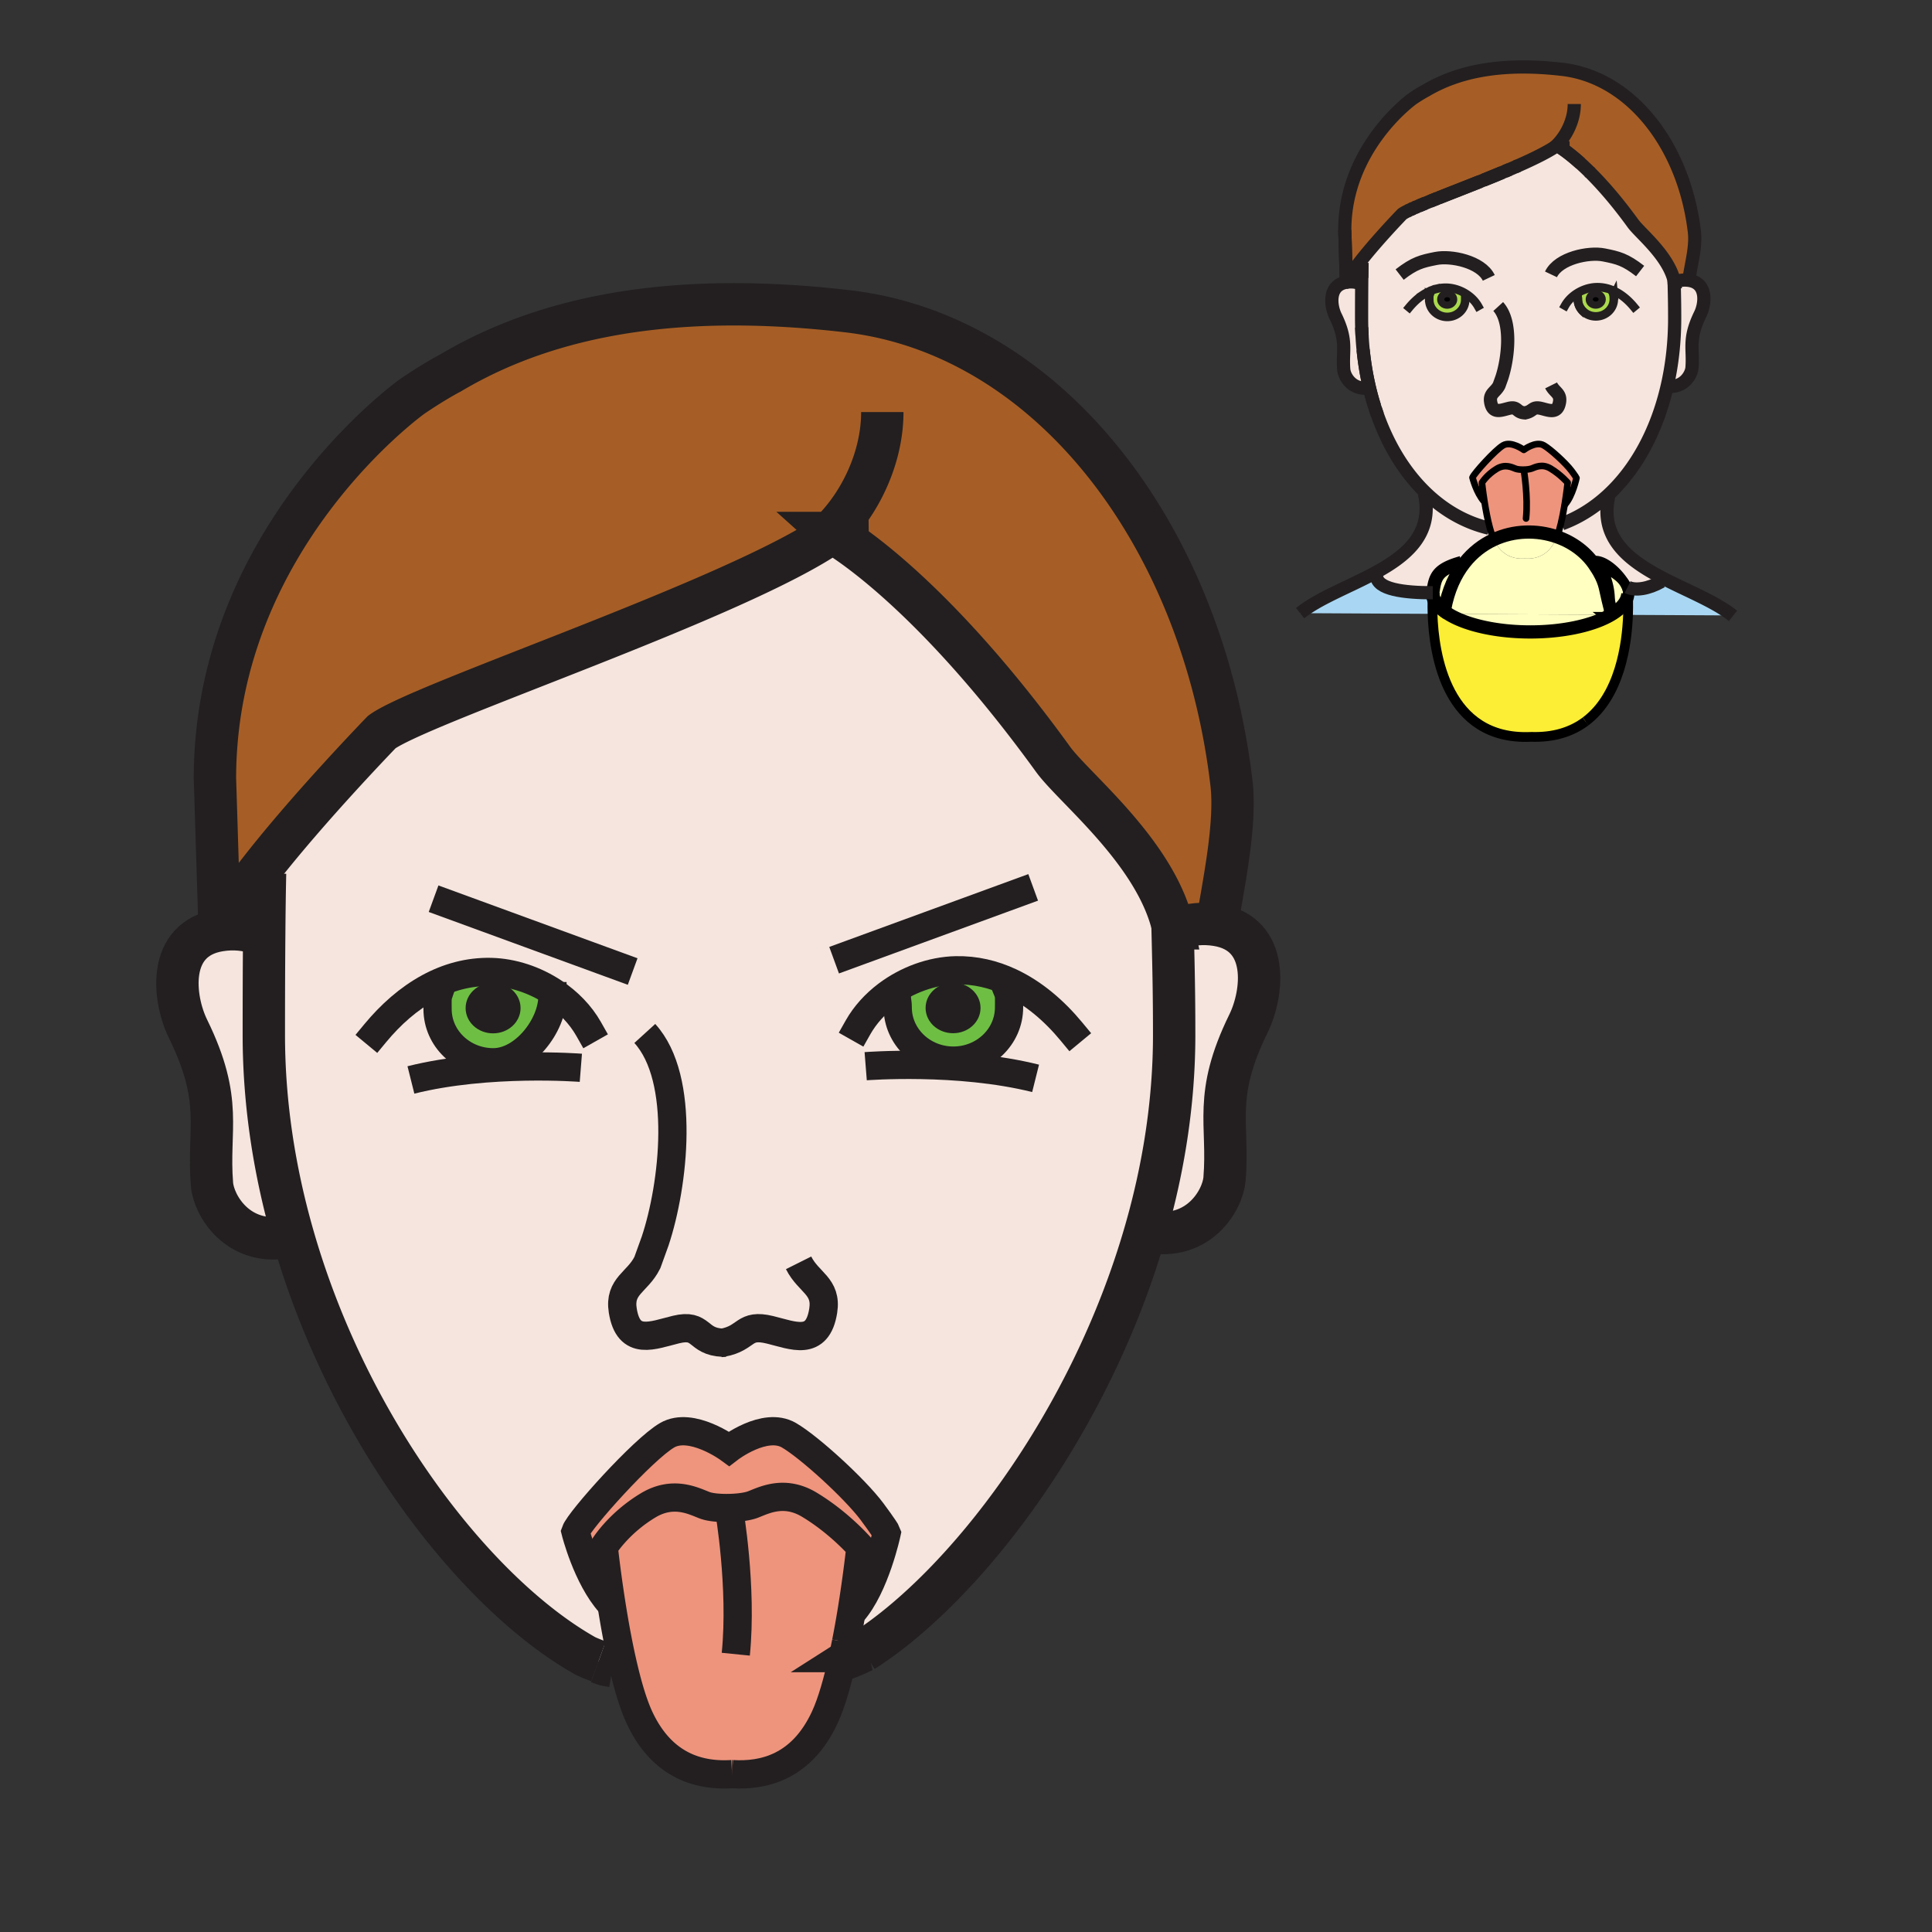 <?xml version="1.0"?><svg xmlns="http://www.w3.org/2000/svg" width="850.493" height="850.498" viewBox="0 0 850.493 850.498" overflow="visible"><rect x="0" y="0" width="850.493" height="850.498" fill="#333333" stroke="none"/><path d="M737.852 123.948a11.342 11.342 0 0 1 3.838-.661c.644 0 1.304.054 1.98.162 8.104 1.3 7.012 10.396 4.785 14.928-5.412 11.044-2.937 15.11-3.622 23.534-.258 3.111-3.713 9.075-10.919 8.066 2.147-9.316 3.298-19.339 3.298-29.864 0-4.905-.055-8.527-.184-13.793-.008-.374-.017-.76-.028-1.15-.009-.395-.017-.797-.029-1.213h.1l.781-.009z" fill="#f5e5de" class="aac-skin-fill"></path><path d="M737 125.169c.012.39.021.776.028 1.15-.011-.373-.02-.759-.028-1.15zM736.967 123.957c0-.083-.005-.166-.005-.249 0 .083.005.166.009.249.013.416.021.818.029 1.213-.013-.395-.021-.798-.033-1.213z" fill="#f5e5de" class="aac-skin-fill"></path><path d="M716.681 270.678c.175-4.764-.004-8.236-.079-9.37v-.004a8.74 8.74 0 0 0 .009-.361c0-.071 0-.142-.004-.212-.005-.013-.005-.025-.005-.038 0 0 .005-.004 0-.008a6.5 6.5 0 0 0-.444-2.114l.328-.12c3.323 1.661 9.138.831 14.953-2.492l.478-1.5c10.213 5.321 21.494 9.752 29.311 15.397l-.714 1.051-43.833-.229z" fill="#a9d7f3"></path><path d="M716.602 260.693a.1.1 0 0 0 .005.038c-.001-.013-.001-.025-.005-.038z" fill="#f5e5de" class="aac-skin-fill"></path><path d="M709.184 270.636c4.527-2.667 7.235-5.873 7.418-9.329.075 1.134.254 4.606.079 9.37l-7.497-.041z" fill="#fff"></path><path d="M716.602 260.685c-.078-1.217-.714-2.762-1.715-4.377a8.897 8.897 0 0 1 1.271 2.263c.266.693.419 1.399.444 2.114z" fill="#9e5b16"></path><path d="M710.363 129.863z" fill="#abda4d"></path><path d="M707.826 270.628l1.357.008c-.527.312-1.079.615-1.652.91l-.005-.004c.109-.303.208-.606.3-.914z" fill="#9e5b16"></path><path d="M709.184 270.636l-1.357-.008c.378-1.233.627-2.492.772-3.759.734-6.38-1.246-12.93-3.884-17.611 4.544 1.977 8.17 4.382 10.172 7.049 1.001 1.615 1.637 3.161 1.715 4.377.005.004 0 .008 0 .008a.1.1 0 0 1 .005.038 8.697 8.697 0 0 1-.005.573v.004c-.183 3.456-2.891 6.663-7.418 9.329z" fill="#ffffc2"></path><path d="M637.565 270.263c-.004 0-.004 0-.004-.004a22.305 22.305 0 0 1-2.466-1.752l.813-.087c1.55-8.602 4.689-15.438 8.826-20.672 3.655-4.619 8.083-7.987 12.88-10.205.004.004.004.013.009.017 3.401 7.298 8.976 8.61 13.623 8.319 4.647.291 10.222-1.021 13.623-8.319.179-.386.357-.806.528-1.25 7.015 2.446 13.158 6.969 17.087 13.216.444.706.951 1.424 1.399 2.226 3.095 5.495 2.696 7.314 4.715 15.119a21.118 21.118 0 0 1-.772 3.759l-70.261-.367z" fill="#ffffc2"></path><path d="M707.531 271.546c-7.858 4.037-20.104 6.637-33.852 6.637-7.264 0-14.104-.723-20.103-2.006-6.305-1.342-11.68-3.298-15.625-5.678a16.429 16.429 0 0 1-.387-.237l70.261.365a17.42 17.42 0 0 1-.3.914l.006.005z" fill="#ffffc2"></path><path d="M704.715 249.258c2.638 4.681 4.618 11.231 3.884 17.611-2.019-7.804-1.62-9.624-4.715-15.119-.448-.802-.955-1.52-1.399-2.226-3.929-6.247-10.072-10.77-17.087-13.216.639-1.653 1.221-3.672 1.735-5.828l.42.104c7.364-2.716 14.159-6.974 20.202-12.531l.411.44c-4.028 18.379 8.706 28.136 23.75 35.965l-.478 1.5c-5.815 3.323-11.63 4.153-14.953 2.492l-.328.12c-.286-.772-.714-1.528-1.271-2.263-2.001-2.667-5.627-5.072-10.171-7.049z" fill="#f5e5de" class="aac-skin-fill"></path><path d="M699.606 131.782c0 1.408 1.279 2.546 2.857 2.546s2.857-1.138 2.857-2.546c0-1.404-1.279-2.546-2.857-2.546s-2.857 1.142-2.857 2.546zm10.803-1.604c.037.403.013.86.013 1.537 0 4.174-3.547 7.559-7.912 7.559-2.189 0-4.171-.847-5.604-2.214-1.429-1.375-2.313-3.256-2.313-5.345 0-.225-.013-.399-.029-.544-.024-.241-.058-.398-.07-.556l-2.251-.021c2.924-2.504 6.815-4.075 10.604-4.162 2.778-.058 5.375.569 7.763 1.69l-.395 1.263c.066.162.116.315.149.473.004 0 .004 0 0 .004.02.1.037.208.045.316z" fill="#abda4d"></path><ellipse cx="702.464" cy="131.781" rx="2.857" ry="2.546"></ellipse><path d="M699.606 75.564c.19.187.382.378.572.573-.19-.195-.385-.386-.572-.573zM694.862 71.133z" fill="#f5e5de" class="aac-skin-fill"></path><path d="M694.589 131.715a6.24 6.24 0 0 0-.025-.544c.017.146.029.32.029.544 0 2.089.885 3.971 2.313 5.345-1.432-1.37-2.317-3.256-2.317-5.345z" fill="#abda4d"></path><path d="M693.924 70.314zM692.176 68.848z" fill="#f5e5de" class="aac-skin-fill"></path><path d="M693.979 210.415s-1.683 7.925-5.051 11.688l-.138-.021c.868-5.258 1.325-9.586 1.325-9.586s-3.069-3.568-7.53-6.243c-3.729-2.239-6.732-.594-8.315 0-1.591.598-5.449.694-7.036.1-1.586-.594-4.589-2.239-8.323 0-4.452 2.679-6.537 6.143-6.537 6.143s.382 3.584 1.101 8.19l-.208.033c-3.368-3.763-5.051-10.504-5.051-10.504.594-1.682 9.906-12.083 13.47-14.159 3.568-2.085 9.113 1.977 9.113 1.977s5.254-4.062 8.817-1.977c2.986 1.736 9.652 7.813 12.207 11.227-.001.001 1.997 2.679 2.156 3.132z" fill="#ee947d"></path><path d="M690.609 67.602zM688.338 65.912zM687.553 65.368a43 43 0 0 1 .785.544c-.282-.2-.544-.378-.785-.544zM687.096 65.06c.146.096.295.195.457.308-.162-.108-.312-.212-.457-.308zM686.344 64.574z" fill="#f5e5de" class="aac-skin-fill"></path><path d="M685.447 64.039c-.033.021-.059.042-.092.062-3.768 2.629-9.906 5.674-17.013 8.814-.415.183-.839.37-1.263.552-.848.37-1.707.744-2.579 1.113-.652.278-1.313.557-1.973.839a561.262 561.262 0 0 1-7.431 3.061c-.682.274-1.367.548-2.052.827l-1.371.548c-3.646 1.458-7.281 2.882-10.745 4.245a1579.174 1579.174 0 0 0-8.049 3.17c-.387.153-.772.303-1.151.457-.378.15-.751.299-1.121.449-.369.146-.73.295-1.092.44-.715.287-1.413.569-2.086.847-.336.137-.664.274-.988.407-.324.133-.644.266-.955.398-.312.129-.614.258-.914.386-.299.125-.59.25-.876.374-.282.121-.561.241-.831.361-.27.116-.535.232-.789.349-.382.17-.747.336-1.097.499-.232.108-.457.212-.673.316-.216.1-.419.203-.618.299-1.093.54-1.924 1.009-2.447 1.392 0 0-10.861 11.193-18.383 20.825-2.363 3.032-4.398 5.902-5.665 8.228-.183.328-.345.644-.494.951l-.711-22.952c0-36.629 29.889-57.887 29.889-57.887 3.464-2.351 5.773-3.53 5.773-3.53 15.251-9.071 34.968-12.27 60.117-9.337 30.366 3.539 53.671 33.789 58.115 71.436.723 6.123-1.014 12.594-2.072 19.073l-2.122 2.239c-1.371 0-2.65.237-3.838.661l-.781.008a15.864 15.864 0 0 0-.116-.507c-2.795-11.214-14.957-20.763-18.08-25.074-7.094-9.798-13.462-17.017-18.695-22.238a38.66 38.66 0 0 0-.572-.573 122.656 122.656 0 0 0-3.76-3.556 114.626 114.626 0 0 0-1.922-1.694 83.77 83.77 0 0 0-3.314-2.712 56.21 56.21 0 0 0-3.513-2.542c-.07-.05-.142-.095-.208-.137-.203-.133-.382-.25-.544-.349l-.153-.096c-.492-.31-.745-.442-.745-.442z" fill="#a65e26" class="aac-hair-fill"></path><path d="M685.397 236.308c-.171.444-.35.864-.528 1.25-3.401 7.298-8.976 8.61-13.623 8.319.017-.004.033-.004.05-.004h-.1c.017 0 .033 0 .05.004-4.647.291-10.222-1.021-13.623-8.319-.005-.004-.005-.012-.009-.017 8.88-4.111 19.015-4.294 27.783-1.233z" fill="#ffffc2"></path><path d="M637.952 270.5c3.945 2.38 9.32 4.336 15.625 5.678 5.998 1.283 12.839 2.006 20.103 2.006 13.748 0 25.993-2.6 33.852-6.637a31.975 31.975 0 0 0 1.652-.91l7.497.042c-.474 12.988-3.584 35.612-18.69 46.905-6.022 4.502-13.951 7.207-24.381 6.778l.108.034c-36.916 1.516-42.516-36.189-43.093-54.17l6.937.033s0 .004.004.004c.124.078.253.157.386.237z" fill="#fbee34"></path><path d="M671.333 181.756c-.1.017-.195.029-.299.045l.673-.042a9.13 9.13 0 0 1-.374-.003zm-44.87-51.981l2.737.565a3.197 3.197 0 0 0-.021.287 7.313 7.313 0 0 0-.004.519c.004.233.008.495.008.802 0 4.178 3.547 7.56 7.917 7.56 4.373 0 7.912-3.381 7.912-7.56l1.528-1.773c-2.812-2.123-6.334-3.431-9.777-3.51a16.79 16.79 0 0 0-3.688.333 16.427 16.427 0 0 0-1.907.502 16.25 16.25 0 0 0-1.229.448 20.477 20.477 0 0 0-3.476 1.827zm83.751-.39l.395-1.263c-2.388-1.122-4.984-1.749-7.763-1.69-3.788.087-7.68 1.657-10.604 4.162l2.251.021c.013.158.046.315.07.556.013.146.025.32.025.544 0 2.089.885 3.975 2.317 5.345 1.433 1.367 3.414 2.214 5.604 2.214 4.365 0 7.912-3.385 7.912-7.559 0-.677.024-1.134-.013-1.537a1.945 1.945 0 0 0-.046-.315c.004-.004.004-.004 0-.004a2.634 2.634 0 0 0-.148-.474zm-103.85 53.26c-.34-.959-.668-1.927-.984-2.903a26.104 26.104 0 0 1-.295-.938 113.903 113.903 0 0 1-2.226-8.087v-.004a125.45 125.45 0 0 1-1.807-9.142 133.715 133.715 0 0 1-1.437-13.457 145.028 145.028 0 0 1-.225-8 1871.221 1871.221 0 0 1 .076-17.793c.024-2.205.059-4.324.096-6.193l.013-.502-.715-.557c7.521-9.632 18.383-20.825 18.383-20.825.523-.382 1.354-.852 2.447-1.392l.618-.299a95.689 95.689 0 0 1 2.559-1.164c.271-.121.549-.241.831-.361.286-.125.577-.25.876-.374.3-.128.603-.257.914-.386l.955-.398c.324-.133.652-.27.988-.407a201.38 201.38 0 0 1 2.086-.847l1.092-.44c.37-.146.743-.295 1.121-.449a247.683 247.683 0 0 0 1.736-.69c2.355-.93 4.859-1.915 7.464-2.937 3.464-1.358 7.099-2.787 10.745-4.245l1.371-.548c.685-.274 1.37-.548 2.052-.827a604.615 604.615 0 0 0 7.431-3.061c.66-.278 1.32-.557 1.973-.839.872-.37 1.731-.744 2.579-1.113.424-.183.848-.37 1.263-.552 7.106-3.14 13.245-6.185 17.013-8.814.158.142.453.266.835.378.05.029.1.063.153.096.162.1.341.216.544.349.066.042.138.087.208.137.146.096.295.2.457.308.241.166.503.345.785.544a65.053 65.053 0 0 1 2.271 1.69c.49.382 1.014.797 1.566 1.246.552.453 1.134.943 1.748 1.466a114.626 114.626 0 0 1 1.922 1.694 122.656 122.656 0 0 1 3.76 3.556c.187.187.382.378.572.573 5.233 5.221 11.602 12.439 18.695 22.238 3.123 4.311 15.285 13.86 18.08 25.074.004.087.004.174.008.258 0 .083.005.166.005.249.012.416.021.818.033 1.213.008.39.017.776.028 1.15.129 5.267.184 8.888.184 13.793 0 10.525-1.15 20.547-3.298 29.864-4.61 20.011-13.823 36.746-26.159 48.076-6.043 5.558-12.838 9.815-20.202 12.531l-.42-.104c.312-1.296.603-2.646.868-3.996.295-1.491.557-2.982.789-4.402l.138.021c3.368-3.763 5.051-11.688 5.051-11.688-.158-.453-2.156-3.131-2.156-3.131-2.555-3.415-9.221-9.491-12.207-11.227-3.563-2.085-8.817 1.977-8.817 1.977s-5.545-4.062-9.113-1.977c-3.563 2.077-12.876 12.477-13.47 14.159 0 0 1.683 6.741 5.051 10.504l.208-.033c.577 3.697 1.379 8.045 2.38 11.734l-.374.104c-10.524-2.483-20.062-8-28.16-15.903-8.923-8.716-16.108-20.325-20.956-33.977z" fill="#f5e5de" class="aac-skin-fill"></path><path d="M671.296 245.874c-.017 0-.033 0-.05.004-.017-.004-.033-.004-.05-.004h.1z" fill="#9e5b16"></path><path d="M667.233 206.353c1.587.594 5.445.499 7.036-.1 1.583-.594 4.586-2.239 8.315 0 4.461 2.675 7.53 6.243 7.53 6.243s-.457 4.328-1.325 9.586c-.232 1.42-.494 2.911-.789 4.402-.266 1.35-.557 2.7-.868 3.996-.515 2.156-1.097 4.174-1.735 5.828-8.769-3.062-18.903-2.878-27.783 1.233-.644-1.387-1.233-3.161-1.761-5.121-1.001-3.688-1.803-8.037-2.38-11.734-.719-4.606-1.101-8.19-1.101-8.19s2.085-3.464 6.537-6.143c3.736-2.239 6.738-.594 8.324 0z" fill="#ee947d"></path><path d="M667.08 73.467c.424-.183.848-.37 1.263-.552-.415.182-.839.369-1.263.552zM662.528 75.419c.66-.282 1.32-.561 1.973-.839-.652.282-1.313.561-1.973.839zM655.098 78.48zM653.046 79.307c.685-.278 1.37-.552 2.052-.827-.682.278-1.368.553-2.052.827zM640.93 84.1c3.464-1.362 7.099-2.787 10.745-4.245A1726.53 1726.53 0 0 1 640.93 84.1z" fill="#f5e5de" class="aac-skin-fill"></path><path d="M637.562 270.258c0 .004 0 .004.004.004-.004.001-.004-.004-.004-.004z" fill="#ffffc2"></path><path d="M630.625 270.225c-.129-4.012-.008-7.04.07-8.436.038 2.38 1.741 4.668 4.345 6.72.64.507 1.342.997 2.081 1.47.146.096.291.187.44.278l-6.936-.032z" fill="#fff"></path><path d="M637.075 129.248c1.574 0 2.854 1.146 2.854 2.554 0 1.404-1.279 2.542-2.854 2.542-1.582 0-2.854-1.138-2.854-2.542.001-1.407 1.272-2.554 2.854-2.554z"></path><path d="M635.908 268.418l-.813.087c-2.783-2.285-4.345-4.852-4.345-7.563 1.005-6.646 1.441-10.164 12.635-13.292l1.35.096c-4.137 5.234-7.277 12.07-8.827 20.672z" fill="#ffffc2"></path><path d="M637.121 269.98a25.498 25.498 0 0 1-2.081-1.47l.055-.004c.614.506 1.291.996 2.026 1.474zM630.75 260.942c0 2.712 1.562 5.279 4.345 7.563l-.055.004c-2.604-2.052-4.307-4.34-4.345-6.72.021-.411.042-.681.05-.789.005-.037.005-.058.005-.058z" fill="#fff"></path><path d="M633.466 87.036c2.355-.935 4.859-1.919 7.464-2.937a4287.26 4287.26 0 0 0-7.464 2.937zM633.075 126.997zM631.729 87.726c.379-.153.765-.303 1.151-.457l-1.151.457zM630.608 88.174c.37-.149.743-.299 1.121-.449-.377.154-.75.304-1.121.449z" fill="#f5e5de" class="aac-skin-fill"></path><path d="M630.695 261.79a4.291 4.291 0 0 1 .05-.789c-.008.107-.028.377-.05.789z" fill="#a9d7f3"></path><path d="M606.003 253.466c0 5.969 11.987 7.477 24.747 7.477 0 0 0 .021-.005.058a4.291 4.291 0 0 0-.05.789c-.078 1.396-.199 4.423-.07 8.436l-58.298-.307c8.058-6.451 20.751-11.231 31.965-17.179l1.711.726z" fill="#a9d7f3"></path><path d="M631.169 127.5zM629.517 88.615c.361-.146.723-.295 1.092-.44l-1.092.44z" fill="#f5e5de" class="aac-skin-fill"></path><path d="M634.222 131.802c0 1.404 1.271 2.542 2.854 2.542 1.574 0 2.854-1.138 2.854-2.542 0-1.408-1.279-2.554-2.854-2.554-1.583 0-2.854 1.147-2.854 2.554zm-1.147-4.805a16.919 16.919 0 0 1 3.688-.333c3.443.079 6.966 1.387 9.777 3.51l-1.528 1.773c0 4.178-3.539 7.56-7.912 7.56-4.37 0-7.917-3.381-7.917-7.56 0-.307-.004-.569-.008-.802 0-.191 0-.361.004-.519.004-.1.009-.195.021-.287l-2.737-.565a20.525 20.525 0 0 1 3.477-1.828 16.25 16.25 0 0 1 1.229-.448c.416-.137.835-.258 1.263-.361.215-.049.427-.098.643-.14z" fill="#abda4d"></path><path d="M629.18 130.627c-.004.158-.004.328-.004.519a7.313 7.313 0 0 1 .004-.519z" fill="#abda4d"></path><path d="M627.319 216.621c8.099 7.904 17.636 13.42 28.16 15.903l.374-.104c.527 1.96 1.117 3.734 1.761 5.121-4.797 2.218-9.225 5.586-12.88 10.205l-1.35-.096c-11.193 3.128-11.63 6.646-12.635 13.292-12.76 0-24.747-1.508-24.747-7.477l-1.711-.727c14.612-7.747 26.707-17.474 22.77-35.45l.258-.667zM626.442 89.869c.324-.133.652-.27.988-.407l-.988.407zM625.487 90.268c.312-.133.631-.266.955-.398l-.955.398zM624.573 90.654zM622.866 91.389zM620.98 92.236zM619.689 92.851c.199-.096.402-.199.618-.299l-.618.299zM605.38 179.742zM602.859 170.712v.004a113.373 113.373 0 0 0-.003-.004h.003zM602.859 170.712h-.004a122.842 122.842 0 0 1-1.803-9.142 125.986 125.986 0 0 0 1.807 9.142zM600.072 153.969zM599.449 144.138zM599.466 122.32z" fill="#f5e5de" class="aac-skin-fill"></path><path d="M592.7 124.255c2.13-.345 4.078-.128 5.818.495l.927.004c-.05 5.844-.055 11.904-.055 15.359 0 1.35.021 2.692.059 4.025.037 1.333.092 2.658.166 3.975a133.715 133.715 0 0 0 1.437 13.457 122.943 122.943 0 0 0 1.803 9.142c-7.477 1.296-11.057-4.83-11.314-8.003-.693-8.428 1.786-12.485-3.626-23.525-2.227-4.536-3.318-13.632 4.78-14.928h.005z" fill="#f5e5de" class="aac-skin-fill"></path><path fill="#9c5b16" d="M591.989 101.295l.711 22.952-.005.008z"></path><g fill="none"><path d="M736.962 123.708c0 .083.005.166.009.249M599.466 122.32c.024-2.205.059-4.324.096-6.193M599.615 148.113a140.195 140.195 0 0 1-.166-3.975M605.085 178.803a113.903 113.903 0 0 1-2.226-8.087v-.004a125.45 125.45 0 0 1-1.807-9.142c-.395-2.492-.723-5.03-.98-7.601M606.364 182.645c-.34-.959-.668-1.927-.984-2.903" stroke="#231f20" stroke-width="5.815"></path><path d="M629.18 130.627c-.004.158-.004.328-.004.519" stroke="#231f20" stroke-width="3.763" stroke-linecap="square" stroke-miterlimit="10"></path><path d="M686.888 64.923c-.203-.133-.382-.25-.544-.349M695.847 72.009a114.626 114.626 0 0 0-1.922-1.694 119.048 119.048 0 0 0-1.748-1.466c-.553-.449-1.076-.864-1.566-1.246a63.799 63.799 0 0 0-2.271-1.69c-.282-.199-.544-.378-.785-.544-.162-.108-.312-.212-.457-.308M700.179 76.138c-.19-.195-.386-.386-.572-.573M593.194 123.296a26.26 26.26 0 0 0-.494.959v-.008l-.711-22.952M620.308 92.552l-.618.299M622.077 91.738c-.382.17-.747.336-1.097.499M623.697 91.028c-.282.121-.561.241-.831.361M627.431 89.462c-.336.137-.664.274-.988.407-.324.137-.644.27-.955.398s-.614.258-.914.386M632.881 87.269l-1.151.457c-.378.154-.751.303-1.121.449l-1.092.44M651.675 79.855A1702.256 1702.256 0 0 1 640.93 84.1a3497.572 3497.572 0 0 0-7.464 2.937M661.194 75.976a561.262 561.262 0 0 1-6.097 2.504c-.682.278-1.367.553-2.052.827M664.501 74.58c-.652.282-1.313.561-1.973.839M668.343 72.915c-.415.183-.839.37-1.263.552M737 125.169c-.009-.395-.017-.797-.029-1.213" stroke="#231f20" stroke-width="5.815"></path><path d="M696.906 137.061c-1.429-1.375-2.313-3.256-2.313-5.345 0-.225-.013-.399-.029-.544M710.363 129.863c.021.1.038.208.046.315" stroke="#231f20" stroke-width="3.763" stroke-linecap="square" stroke-miterlimit="10"></path><path stroke="#231f20" stroke-width="5.815" d="M598.519 124.75l.926.004"></path><path d="M633.075 126.997a16.919 16.919 0 0 1 3.688-.333c3.443.079 6.966 1.387 9.777 3.51 1.687 1.267 3.119 2.837 4.116 4.602M631.169 127.5c.416-.137.835-.258 1.263-.361M620.341 135.345c1.782-2.143 3.83-4.079 6.122-5.57a20.525 20.525 0 0 1 3.477-1.828" stroke="#231f20" stroke-width="3.763" stroke-linecap="square" stroke-miterlimit="10"></path><path d="M645.013 131.948c0 4.178-3.539 7.56-7.912 7.56-4.37 0-7.917-3.381-7.917-7.56 0-.307-.004-.569-.008-.802a7.313 7.313 0 0 1 .004-.519 2.675 2.675 0 0 1 .146-.823M719.265 135.108c-2.409-2.912-5.329-5.428-8.656-6.986-2.388-1.122-4.984-1.749-7.763-1.69-3.788.087-7.68 1.657-10.604 4.162-1.334 1.138-2.463 2.479-3.294 3.95" stroke="#231f20" stroke-width="3.763" stroke-linecap="square" stroke-miterlimit="10"></path><path d="M694.493 130.615c.013.158.046.315.07.556.013.146.025.32.025.544 0 2.089.885 3.975 2.317 5.345 1.433 1.367 3.414 2.214 5.604 2.214 4.365 0 7.912-3.385 7.912-7.559 0-.677.024-1.134-.013-1.537a1.945 1.945 0 0 0-.046-.315c.004-.004.004-.004 0-.004a2.038 2.038 0 0 0-.146-.473" stroke="#231f20" stroke-width="3.763" stroke-linecap="square" stroke-miterlimit="10"></path><path d="M598.519 124.75c-1.74-.623-3.688-.839-5.818-.495h-.005c-8.099 1.296-7.007 10.392-4.78 14.928 5.412 11.04 2.933 15.098 3.626 23.525.258 3.173 3.838 9.299 11.314 8.003h.004c.07-.008.141-.021.22-.037M737.852 123.948a11.342 11.342 0 0 1 3.838-.661c.644 0 1.304.054 1.98.162 8.104 1.3 7.012 10.396 4.785 14.928-5.412 11.044-2.937 15.11-3.622 23.534-.258 3.111-3.713 9.075-10.919 8.066a9.142 9.142 0 0 1-.628-.1" stroke="#231f20" stroke-width="5.815"></path><path d="M655.479 232.524c-10.524-2.483-20.062-8-28.16-15.903-8.922-8.714-16.107-20.323-20.955-33.976-.34-.959-.668-1.927-.984-2.903a26.104 26.104 0 0 1-.295-.938 113.489 113.489 0 0 1-2.229-8.091 122.842 122.842 0 0 1-1.803-9.142 133.715 133.715 0 0 1-1.437-13.457 145.028 145.028 0 0 1-.225-8 1871.221 1871.221 0 0 1 .076-17.793 550.144 550.144 0 0 1 .109-6.695M736.929 122.594l.025.855c.004.087.004.174.008.258 0 .083.005.166.005.249.012.416.021.818.033 1.213.008.39.017.776.028 1.15.129 5.267.184 8.888.184 13.793 0 10.525-1.15 20.547-3.298 29.864-4.61 20.011-13.823 36.746-26.159 48.076-6.043 5.558-12.838 9.815-20.202 12.531M671.333 181.756c3.775-.702 3.099-2.937 7.148-1.952 3.489.843 7.189 2.579 8.062-2.875.599-3.754-2.226-4.253-3.726-7.269M671.333 181.756c.116.004.245.004.374.004l-.673.042c.104-.017.199-.029.299-.046zM659.533 134.938c6.264 6.87 4.365 23.01 1.566 31.413l-1.18 3.277c-1.5 3.011-4.32 3.506-3.726 7.26.872 5.454 4.577 3.709 8.062 2.87 4.029-.972 3.119 1.832 7.077 1.998" stroke="#231f20" stroke-width="5.815"></path><path d="M639.929 131.802c0 1.404-1.279 2.542-2.854 2.542-1.582 0-2.854-1.138-2.854-2.542 0-1.408 1.271-2.554 2.854-2.554 1.574 0 2.854 1.147 2.854 2.554z" stroke="#231f20" stroke-width="3.158"></path><ellipse cx="702.464" cy="131.781" rx="2.857" ry="2.546" stroke="#231f20" stroke-width="3.158"></ellipse><path d="M655.384 122.328c-3.377-7.115-16.589-9.885-23.28-8.548-6.284 1.25-9.403 2.006-15.957 7.09M682.764 120.775c3.381-7.119 16.593-9.894 23.28-8.552 6.297 1.25 9.412 2.002 15.962 7.09" stroke="#231f20" stroke-width="5.815"></path><path d="M743.812 121.049c1.059-6.479 2.795-12.95 2.072-19.073-4.444-37.647-27.749-67.896-58.115-71.436-25.149-2.932-44.866.266-60.117 9.337 0 0-2.31 1.179-5.773 3.53 0 0-29.889 21.257-29.889 57.887l.706 22.96c0-.004.005-.004.005-.008.149-.307.312-.623.494-.951 1.267-2.326 3.302-5.196 5.665-8.228 7.521-9.632 18.383-20.825 18.383-20.825.523-.382 1.354-.852 2.447-1.392.199-.096.402-.199.618-.299a95.689 95.689 0 0 1 2.559-1.164c.271-.121.549-.241.831-.361.286-.125.577-.25.876-.374.3-.128.603-.257.914-.386.312-.133.631-.266.955-.398.324-.133.652-.27.988-.407a201.38 201.38 0 0 1 2.086-.847c.361-.146.723-.295 1.092-.44.37-.149.743-.299 1.121-.449.379-.153.765-.303 1.151-.457a1498.316 1498.316 0 0 1 8.049-3.17c3.464-1.362 7.099-2.787 10.745-4.245l1.371-.548c.685-.278 1.37-.552 2.052-.827a604.615 604.615 0 0 0 7.431-3.061c.66-.282 1.32-.561 1.973-.839.872-.37 1.731-.744 2.579-1.113.424-.183.848-.37 1.263-.552 7.106-3.14 13.245-6.185 17.013-8.814.033-.021.059-.042.092-.062 0 0 .253.133.743.44.05.029.1.063.153.096.162.1.341.216.544.349.066.042.138.087.208.137.146.096.295.195.457.308a56.21 56.21 0 0 1 3.056 2.234 86.993 86.993 0 0 1 4.252 3.53c.32.282.648.573.984.876a122.656 122.656 0 0 1 3.76 3.556c.19.187.382.378.572.573 5.233 5.221 11.602 12.439 18.695 22.238 3.123 4.311 15.285 13.86 18.08 25.074.041.166.079.333.116.507.225 1.013.378 2.047.432 3.09" stroke="#231f20" stroke-width="5.815"></path><path d="M690.979 65.098c-.711.004-3.353-.199-4.789-.619-.382-.112-.677-.236-.835-.378a.36.36 0 0 1-.112-.149c4.349-4.236 7.775-11.144 7.775-18.15M627.062 217.289c3.938 17.977-8.157 27.704-22.77 35.45-11.214 5.948-23.907 10.728-31.965 17.179M708.166 218.494c-4.028 18.379 8.706 28.136 23.75 35.965 10.213 5.321 21.494 9.752 29.311 15.397.573.411 1.134.839 1.67 1.267" stroke="#231f20" stroke-width="5.815"></path><path d="M688.928 222.103c3.368-3.763 5.051-11.688 5.051-11.688-.158-.453-2.156-3.131-2.156-3.131-2.555-3.415-9.221-9.491-12.207-11.227-3.563-2.085-8.817 1.977-8.817 1.977s-5.545-4.062-9.113-1.977c-3.563 2.077-12.876 12.477-13.47 14.159 0 0 1.683 6.741 5.051 10.504" stroke="#000" stroke-width="2.907" stroke-linecap="round" stroke-linejoin="round"></path><path d="M657.614 237.542c-.644-1.387-1.233-3.161-1.761-5.121-1.001-3.688-1.803-8.037-2.38-11.734-.719-4.606-1.101-8.19-1.101-8.19s2.085-3.464 6.537-6.143c3.734-2.239 6.737-.594 8.323 0 1.587.594 5.445.499 7.036-.1 1.583-.594 4.586-2.239 8.315 0 4.461 2.675 7.53 6.243 7.53 6.243s-.457 4.328-1.325 9.586c-.232 1.42-.494 2.911-.789 4.402M688.001 226.485c-.266 1.35-.557 2.7-.868 3.996-.515 2.156-1.097 4.174-1.735 5.828M670.798 206.947s1.98 11.393.992 21.299" stroke="#000" stroke-width="2.907" stroke-linecap="round" stroke-linejoin="round"></path><path d="M630.75 260.942c0 2.712 1.562 5.279 4.345 7.563.614.506 1.291.997 2.026 1.474" stroke="#000" stroke-width="5.815"></path><path d="M716.602 260.693a.1.1 0 0 1 .005.038M707.531 271.546l-.005-.004a20.925 20.925 0 0 0 1.072-4.673c.734-6.38-1.246-12.93-3.884-17.611 4.544 1.977 8.17 4.382 10.172 7.049a8.897 8.897 0 0 1 1.271 2.263c.267.694.42 1.4.444 2.114" stroke="#000" stroke-width="4.288"></path><path d="M630.75 260.942c1.005-6.646 1.441-10.164 12.635-13.292M716.602 261.308c-.183 3.456-2.891 6.662-7.418 9.329-.527.312-1.079.615-1.652.91-7.858 4.037-20.104 6.637-33.852 6.637-7.264 0-14.104-.723-20.103-2.006-6.305-1.342-11.68-3.298-15.625-5.678a16.429 16.429 0 0 1-.387-.237c-.004 0-.004 0-.004-.004a16.364 16.364 0 0 1-.44-.278 25.498 25.498 0 0 1-2.081-1.47c-2.604-2.052-4.307-4.34-4.345-6.72a4.291 4.291 0 0 1 .05-.789" stroke="#000" stroke-width="5.815"></path><path d="M702.364 246.82c4.194 0 9.756 5.005 12.522 9.487 1.001 1.615 1.637 3.161 1.715 4.377.005.004 0 .008 0 .008a.1.1 0 0 0 .005.038 8.697 8.697 0 0 1-.005.573" stroke="#000" stroke-width="4.288"></path><path d="M630.695 261.79c.021-.411.042-.681.05-.789.005-.038.005-.058.005-.058" stroke="#000" stroke-width="5.815"></path><path d="M697.99 317.583c-6.022 4.502-13.951 7.207-24.381 6.778l.108.034c-36.916 1.516-42.516-36.189-43.093-54.17-.129-4.012-.008-7.04.07-8.436" stroke="#000" stroke-width="4.288"></path><path d="M716.573 260.909s.012.137.028.395v.004c.075 1.134.254 4.606.079 9.37-.474 12.988-3.584 35.612-18.69 46.905" stroke="#000" stroke-width="4.288"></path><path d="M635.908 268.418c1.55-8.602 4.689-15.438 8.826-20.672 3.655-4.619 8.083-7.987 12.88-10.205 8.88-4.112 19.015-4.295 27.783-1.233 7.015 2.446 13.158 6.969 17.087 13.216.444.706.951 1.424 1.399 2.226 3.095 5.495 2.696 7.314 4.715 15.119.124.49.262 1.005.411 1.549" stroke="#000" stroke-width="5.815"></path><path d="M606.003 253.466c0 5.969 11.987 7.477 24.747 7.477M716.485 258.45c3.323 1.661 9.138.831 14.953-2.492" stroke="#231f20" stroke-width="5.815"></path></g><path fill="none" d="M0 .104h850.394v850.394H0z"></path><g><path d="M516.486 408.658l2.265-.018c5.063-1.812 10.737-2.434 16.919-1.448 23.561 3.783 20.391 30.222 13.916 43.41-15.737 32.105-8.534 43.917-10.533 68.41-.772 9.316-11.385 27.407-33.561 23.162l-1.19-.347c7.922-27.593 12.585-56.651 12.585-86.198 0-16.297-.214-27.718-.693-46.972h.292z" fill="#f5e5de" class="aac-skin-fill"></path><path d="M368.548 235.71a45.745 45.745 0 0 0-2.167-1.279l-.267.187c-41.208 28.783-180.372 74.671-198.054 87.637 0 0-31.563 32.549-53.437 60.568-7.869 10.062-14.476 19.538-17.922 26.705l-2.078-66.767c0-106.492 86.927-168.312 86.927-168.312 10.053-6.83 16.776-10.266 16.776-10.266 44.333-26.376 101.669-35.675 174.813-27.149 88.286 10.293 156.056 98.241 168.969 207.717 2.104 17.797-3.357 43.623-6.438 62.442-6.182-.986-11.856-.364-16.919 1.448l-2.265.018c-.098-.471-.213-.941-.328-1.412-8.091-32.628-43.499-60.435-52.575-72.975-48.899-67.523-85.923-92.932-95.035-98.562z" fill="#a65e26" class="aac-hair-fill"></path><path d="M243.717 436.828c-8.215-5.443-18.011-8.738-27.611-8.96-9.876-.214-19.014 2.389-27.256 6.855l4.209 2.851c-.622 1.821-.435 3.446-.435 6.652 0 12.922 10.995 23.401 24.529 23.401 13.543 0 26.039-16.182 26.039-29.104l.525-1.695zm74.449 154.245c-.284.053-.577.106-.879.15l1.962-.124c-.373 0-.736-.009-1.083-.026zm72.282-153.081l4.44 2.104c.062.755.302 1.563.302 3.401 0 12.913 10.977 23.401 24.512 23.401 13.499 0 24.493-10.488 24.493-23.401 0-3.534.231-5.16-.612-7.22l1.19-3.917c-7.381-3.464-15.418-5.408-24.015-5.23-10.683.248-21.607 4.298-30.31 10.862zm125.745-29.334c.479 19.254.693 30.675.693 46.972 0 29.547-4.663 58.605-12.585 86.198-24.458 85.399-79.964 156.749-124.271 184.999a90.909 90.909 0 0 1-7.948 3.401l-1.092-.284c.506-2.318.995-4.671 1.456-7.016a434.47 434.47 0 0 0 2.372-13.188l.399.071c10.08-11.262 15.125-34.991 15.125-34.991-.48-1.35-6.457-9.378-6.457-9.378-7.646-10.214-27.611-28.41-36.554-33.615-10.657-6.234-26.394 5.924-26.394 5.924s-16.59-12.158-27.282-5.924c-10.666 6.226-38.543 37.362-40.32 42.398 0 0 5.036 20.177 15.125 31.447l.613-.098c1.376 8.792 3.17 18.836 5.364 28.135l-4.565-.675c-4.147-.72-1.963-.106-6.395-1.696a90.39 90.39 0 0 1-5.542-2.238c-47.833-26.794-104.209-98.517-128.996-185.177-8.073-28.197-12.797-57.975-12.797-88.294 0-10.045.018-27.646.169-44.645.071-9.52.195-18.854.373-26.554l-2.061-1.607c21.874-28.02 53.437-60.568 53.437-60.568 17.682-12.966 156.847-58.854 198.054-87.637.453.409 1.323.772 2.434 1.092 9.112 5.63 46.136 31.039 95.035 98.561 9.076 12.54 44.484 40.346 52.575 72.975.009.479.018.95.035 1.412z" fill="#f5e5de" class="aac-skin-fill"></path><path d="M444.773 432.361l-1.19 3.917c.844 2.06.612 3.686.612 7.22 0 12.913-10.994 23.401-24.493 23.401-13.535 0-24.512-10.488-24.512-23.401 0-1.838-.24-2.646-.302-3.401l-4.44-2.104c8.703-6.563 19.627-10.613 30.311-10.861 8.596-.179 16.634 1.765 24.014 5.229zm-16.377 11.349c0-4.36-3.952-7.877-8.828-7.877-4.894 0-8.863 3.517-8.863 7.877 0 4.361 3.97 7.878 8.863 7.878 4.876 0 8.828-3.516 8.828-7.878z" fill="#6ebe44"></path><path d="M419.569 435.833c4.875 0 8.828 3.517 8.828 7.877 0 4.361-3.952 7.878-8.828 7.878-4.894 0-8.863-3.517-8.863-7.878 0-4.36 3.969-7.877 8.863-7.877z" fill="#231f20"></path><path d="M383.885 665.442s5.977 8.028 6.457 9.378c0 0-5.044 23.729-15.125 34.991l-.399-.071c2.584-15.737 3.952-28.686 3.952-28.686s-9.191-10.684-22.54-18.694c-11.172-6.705-20.16-1.776-24.894 0-4.76 1.794-16.314 2.078-21.074.302-4.743-1.776-13.73-6.705-24.911 0-13.339 8.02-19.574 18.393-19.574 18.393s1.137 10.729 3.295 24.521l-.613.098c-10.089-11.271-15.125-31.447-15.125-31.447 1.776-5.036 29.654-36.173 40.32-42.398 10.692-6.234 27.282 5.924 27.282 5.924s15.737-12.158 26.394-5.924c8.944 5.203 28.909 23.399 36.555 33.613z" fill="#ef947d"></path><path d="M378.77 681.054s-1.368 12.948-3.952 28.686a430.29 430.29 0 0 1-2.372 13.188c-.461 2.345-.95 4.697-1.456 7.016-2.221 10.054-4.867 19.556-7.931 26.137-10.177 21.847-26.865 25.781-40.781 24.911.053 0 .107-.009.16-.009h-.311c.053 0 .098.009.151.009-13.917.861-30.595-3.073-40.781-24.911-2.673-5.755-5.036-13.739-7.06-22.371-2.194-9.299-3.988-19.343-5.364-28.135-2.158-13.792-3.295-24.521-3.295-24.521s6.234-10.373 19.574-18.393c11.181-6.705 20.168-1.776 24.911 0 4.76 1.776 16.314 1.492 21.074-.302 4.734-1.776 13.721-6.705 24.894 0 13.347 8.012 22.539 18.695 22.539 18.695z" fill="#ee947d"></path><path d="M243.717 436.828l-.524 1.696c0 12.922-12.496 29.104-26.039 29.104-13.535 0-24.529-10.479-24.529-23.401 0-3.206-.187-4.831.435-6.652l-4.209-2.851c8.242-4.467 17.38-7.069 27.256-6.855 9.6.22 19.395 3.515 27.61 8.959zm-17.806 6.936c0-4.36-3.961-7.887-8.854-7.887-4.876 0-8.837 3.526-8.837 7.887s3.961 7.886 8.837 7.886c4.893 0 8.854-3.525 8.854-7.886z" fill="#6ebe44"></path><path d="M217.057 435.877c4.893 0 8.854 3.526 8.854 7.887s-3.961 7.886-8.854 7.886c-4.876 0-8.837-3.525-8.837-7.886s3.961-7.887 8.837-7.887z" fill="#231f20"></path><path d="M128.939 543.923l-2.06.595c-22.176 4.228-32.797-13.862-33.561-23.17-1.999-24.494 5.204-36.297-10.533-68.41-6.474-13.197-9.645-39.636 13.917-43.41 6.172-.995 11.847-.364 16.918 1.439l2.691.018c-.151 16.999-.169 34.6-.169 44.645 0 30.319 4.725 60.096 12.797 88.293z" fill="#f5e5de" class="aac-skin-fill"></path><g fill="none" stroke="#231f20"><path d="M165.245 454.75c6.688-8.072 14.618-15.159 23.605-20.026 8.242-4.467 17.38-7.069 27.256-6.855 9.6.222 19.396 3.517 27.611 8.96 6.385 4.236 11.803 9.77 15.417 16.155" stroke-width="12.433" stroke-linecap="square" stroke-miterlimit="10"></path><path d="M243.193 438.524c0 12.922-12.496 29.104-26.039 29.104-13.535 0-24.529-10.479-24.529-23.401 0-3.206-.187-4.831.435-6.652M471.585 454.013c-7.47-9.023-16.492-16.813-26.812-21.652-7.381-3.464-15.418-5.408-24.015-5.23-10.684.248-21.607 4.298-30.311 10.861-5.213 3.943-9.636 8.792-12.735 14.271" stroke-width="12.433" stroke-linecap="square" stroke-miterlimit="10"></path><path d="M394.889 440.096c.062.755.302 1.563.302 3.401 0 12.913 10.977 23.401 24.512 23.401 13.499 0 24.493-10.488 24.493-23.401 0-3.534.231-5.16-.612-7.22" stroke-width="12.433" stroke-linecap="square" stroke-miterlimit="10"></path><path d="M225.911 443.764c0 4.36-3.961 7.886-8.854 7.886-4.876 0-8.837-3.525-8.837-7.886s3.961-7.887 8.837-7.887c4.893 0 8.854 3.527 8.854 7.887zM428.396 443.71c0 4.361-3.952 7.878-8.828 7.878-4.894 0-8.863-3.517-8.863-7.878 0-4.36 3.97-7.877 8.863-7.877 4.876 0 8.828 3.517 8.828 7.877z" stroke-width="6.495"></path><path d="M455.883 474.706c-34.191-8.553-74.795-5.347-74.795-5.347M180.893 475.407c34.201-8.562 74.804-5.346 74.804-5.346M278.504 427.681l-87.637-32.06M367.189 422.689l87.628-32.051" stroke-width="12.433"></path><path d="M113.62 410.967c-5.071-1.803-10.746-2.434-16.918-1.439-23.561 3.774-20.391 30.213-13.917 43.41 15.737 32.113 8.535 43.916 10.533 68.41.764 9.308 11.385 27.397 33.561 23.17M518.751 408.64c5.063-1.812 10.737-2.434 16.919-1.448 23.561 3.783 20.391 30.222 13.916 43.41-15.737 32.105-8.534 43.917-10.533 68.41-.772 9.316-11.385 27.407-33.561 23.162" stroke-width="18.65"></path><path d="M263.477 731.338a90.39 90.39 0 0 1-5.542-2.238c-47.833-26.794-104.209-98.517-128.996-185.177-8.073-28.197-12.797-57.975-12.797-88.294 0-10.045.018-27.646.169-44.645.071-9.52.195-18.854.373-26.554" stroke-width="18.65"></path><path d="M269.872 733.035c-4.147-.72-1.963-.106-6.395-1.696" stroke-width="19.485"></path><path d="M516.087 404.697c.026.861.045 1.714.071 2.549.009.479.018.95.035 1.412.479 19.254.693 30.675.693 46.972 0 29.547-4.663 58.605-12.585 86.198-24.458 85.399-79.964 156.749-124.271 184.999a90.909 90.909 0 0 1-7.948 3.401" stroke-width="18.65"></path><path d="M318.166 591.073c10.977-2.025 9.023-8.526 20.782-5.675 10.142 2.46 20.915 7.521 23.437-8.349 1.741-10.924-6.447-12.354-10.834-21.128M318.166 591.073c.347.018.71.026 1.083.026l-1.962.124c.302-.044.595-.098.879-.15z" stroke-width="12.433"></path><path d="M283.85 454.945c18.206 19.982 12.7 66.918 4.565 91.35l-3.437 9.512c-4.37 8.766-12.566 10.204-10.826 21.128 2.522 15.861 13.303 10.799 23.445 8.348 11.705-2.833 9.05 5.312 20.568 5.791" stroke-width="12.433"></path><path d="M535.67 407.192c3.081-18.819 8.543-44.645 6.438-62.442-12.913-109.476-80.684-197.424-168.969-207.717-73.144-8.525-130.479.773-174.813 27.149 0 0-6.723 3.437-16.776 10.266 0 0-86.927 61.82-86.927 168.312l2.078 66.767c3.446-7.167 10.053-16.643 17.922-26.705 21.874-28.02 53.437-60.568 53.437-60.568 17.682-12.966 156.847-58.854 198.054-87.637l.267-.187s.746.4 2.167 1.279c9.112 5.63 46.136 31.039 95.035 98.561 9.076 12.54 44.484 40.346 52.575 72.975.115.471.23.941.328 1.412a53.824 53.824 0 0 1 1.253 8.987" stroke-width="18.65"></path><path d="M382.455 237.504c-2.042.018-9.715-.577-13.907-1.794-1.11-.32-1.98-.684-2.434-1.092a1.082 1.082 0 0 1-.32-.435c12.629-12.309 22.611-32.407 22.611-52.78" stroke-width="18.65"></path><path d="M375.217 709.811c10.08-11.262 15.125-34.991 15.125-34.991-.48-1.35-6.457-9.378-6.457-9.378-7.646-10.214-27.611-28.41-36.554-33.615-10.657-6.234-26.394 5.924-26.394 5.924s-16.59-12.158-27.282-5.924c-10.666 6.226-38.543 37.362-40.32 42.398 0 0 5.036 20.177 15.125 31.447" stroke-width="12.433"></path><path d="M322.278 780.992c-13.917.861-30.595-3.073-40.781-24.911-2.673-5.755-5.036-13.739-7.06-22.371-2.194-9.299-3.988-19.343-5.364-28.135-2.158-13.792-3.295-24.521-3.295-24.521s6.234-10.373 19.574-18.393c11.181-6.705 20.168-1.776 24.911 0 4.76 1.776 16.314 1.492 21.074-.302 4.734-1.776 13.721-6.705 24.894 0 13.348 8.011 22.54 18.694 22.54 18.694s-1.368 12.948-3.952 28.686a430.29 430.29 0 0 1-2.372 13.188" stroke-width="12.433"></path><path d="M322.278 780.992c-.053 0-.098-.009-.151-.009h.311c-.053 0-.107.009-.16.009z" stroke-width="12.433"></path><path d="M372.446 722.928c-.461 2.345-.95 4.697-1.456 7.016-2.221 10.054-4.867 19.556-7.931 26.137-10.177 21.847-26.865 25.781-40.781 24.911M320.937 664.438s5.933 34.111 2.966 63.766" stroke-width="12.433"></path></g></g><path fill="none" d="M0 .104h850.394v850.394H0z"></path></svg>
